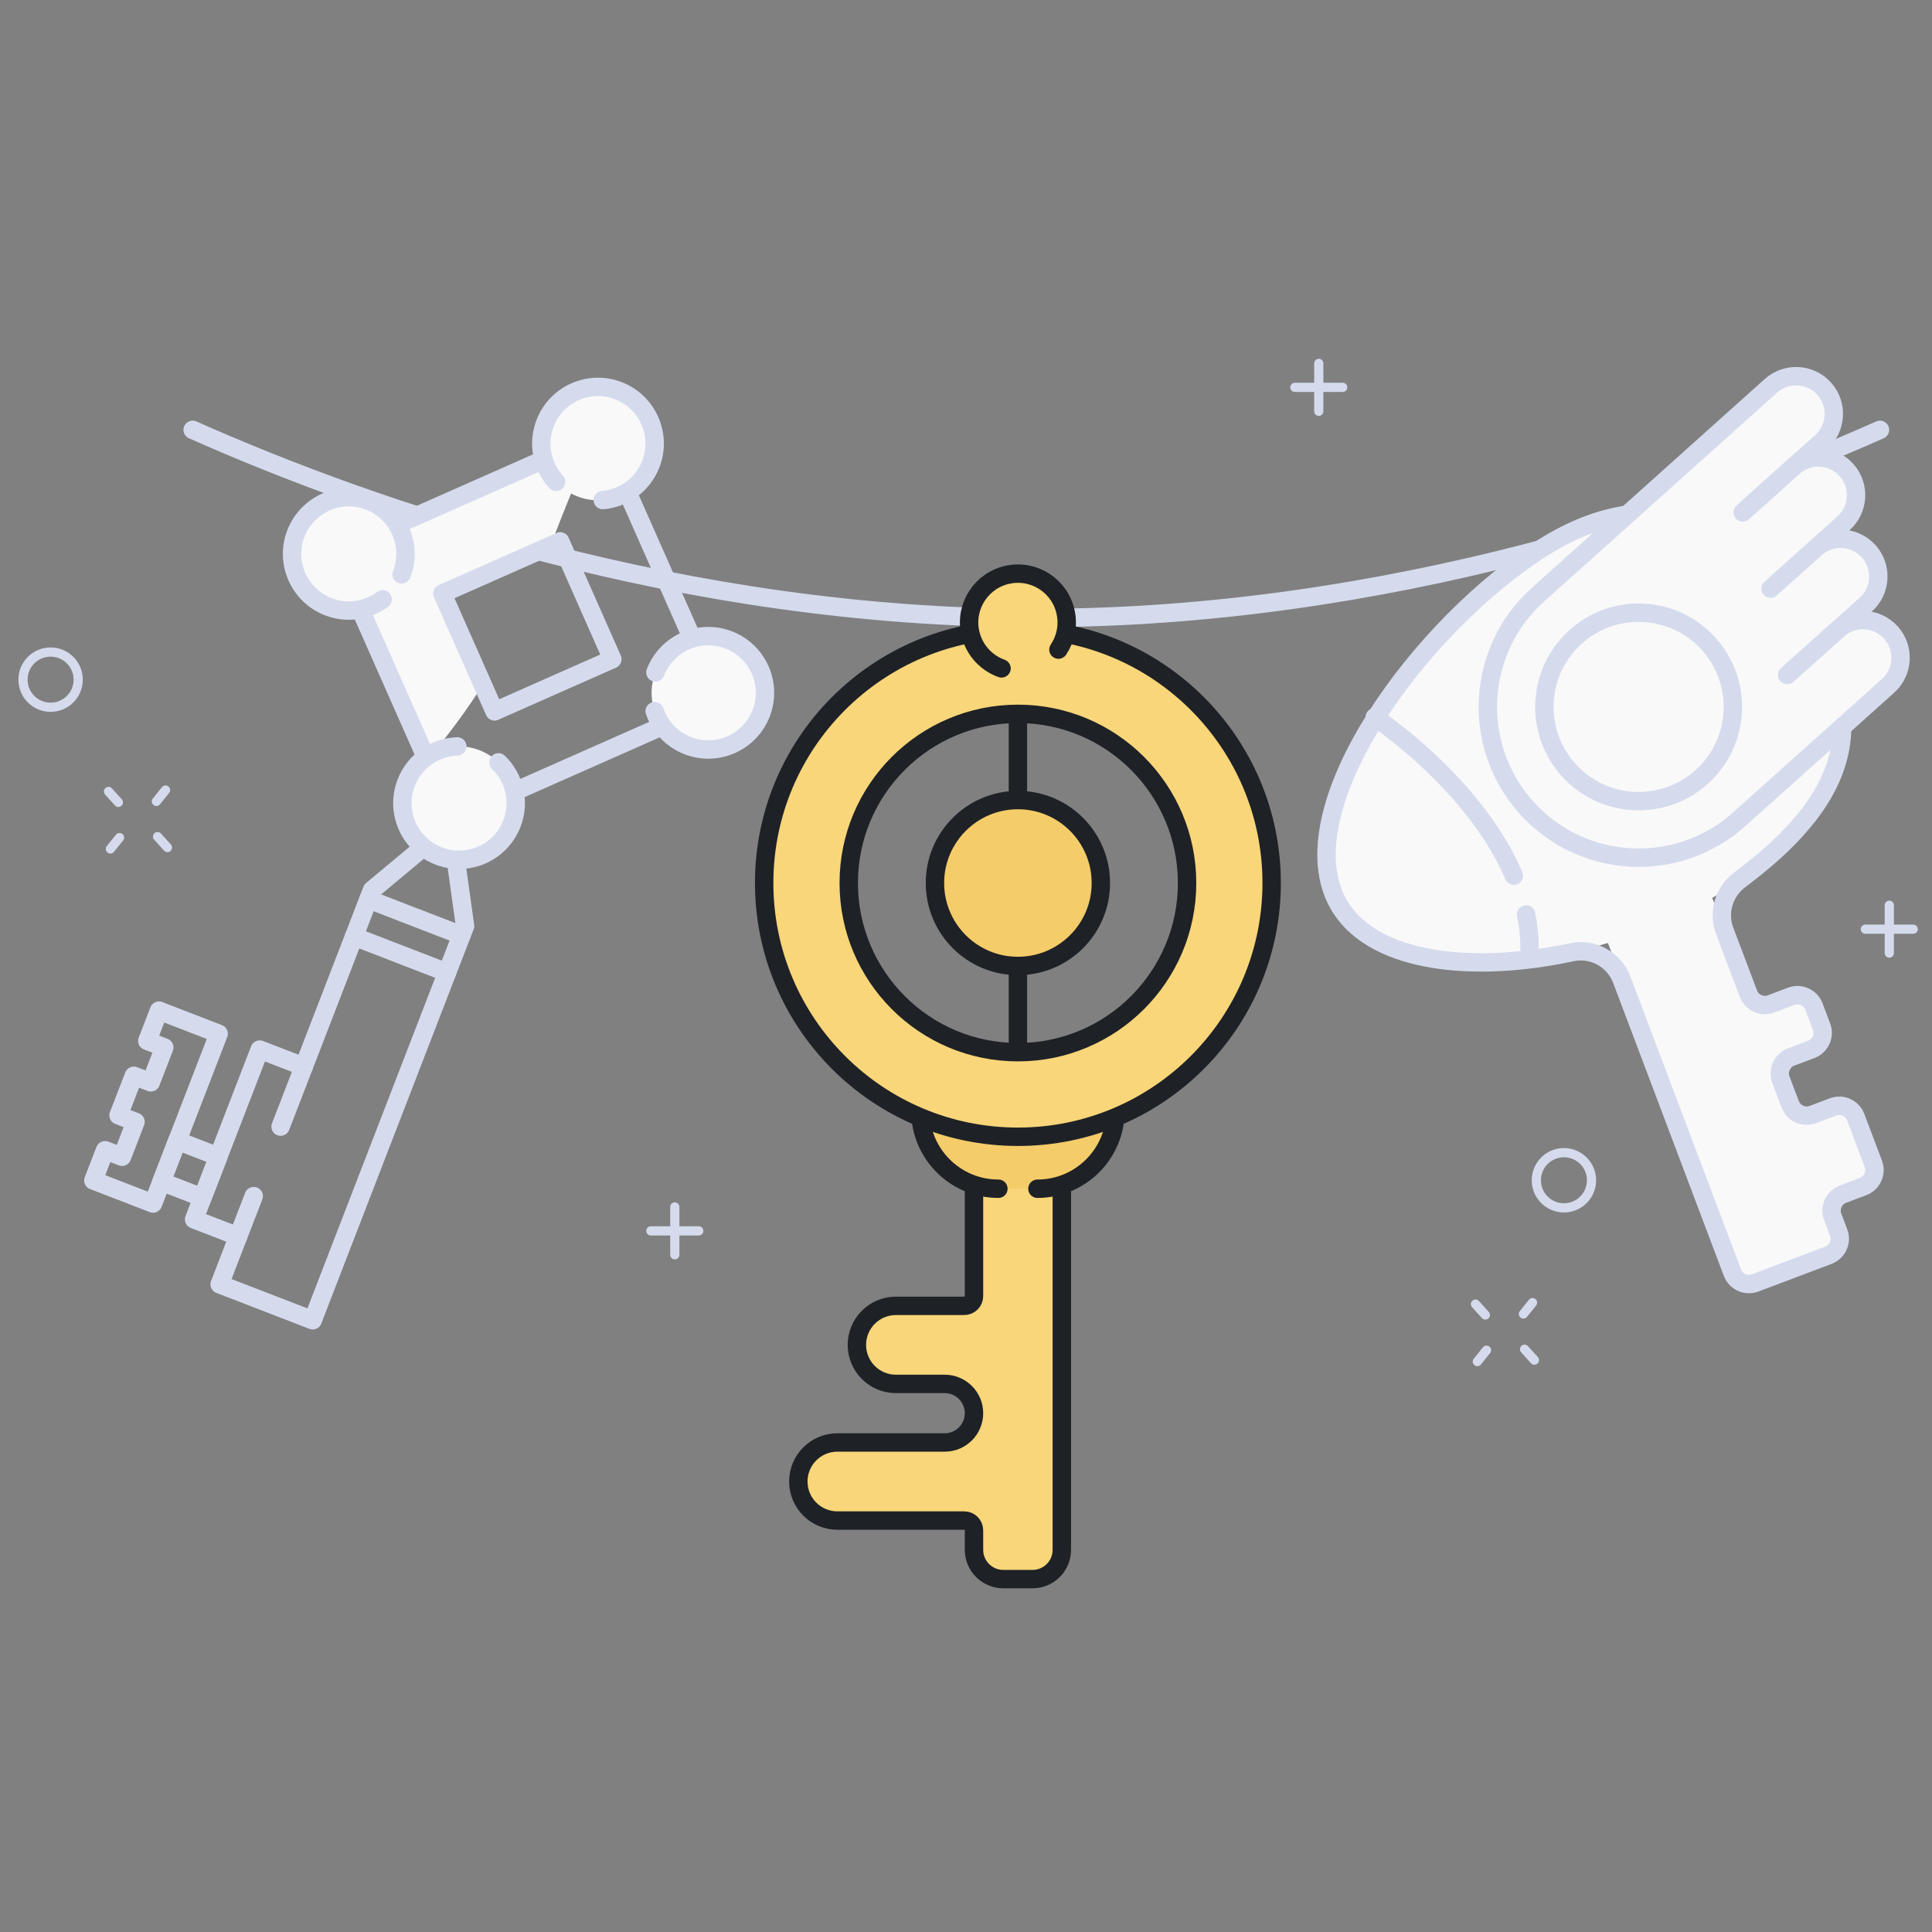 <svg xmlns="http://www.w3.org/2000/svg" width="210" height="210" viewBox="0 0 210 210">
  <rect x="0" y="0" width="210" height="210" fill="#808080" stroke="none"/>
  <g fill="none" fill-rule="evenodd">
    <g transform="translate(2 39)">
      <path stroke="#D5DBED" stroke-width="2" d="M18.942,7.722 C38.516,16.423 72.264,28.174 110.643,28.174 C149.021,28.174 182.77,16.423 202.343,7.722" stroke-linecap="round" stroke-linejoin="round"/>
      <path fill="#F9F9F9" d="M50.473,35.435 L46.083,25.515 L57.864,20.3 C59.288,16.375 61.005,12.554 62.407,8.615 L34.412,21.005 L44.444,43.67 C46.598,41.032 48.657,38.325 50.473,35.435"/>
      <polyline stroke="#D5DBED" stroke-width="2" points="28.499 83.459 38.435 57.745 47.009 50.596 48.549 61.653 31.99 104.507 21.875 100.6 25.58 91.011" stroke-linecap="round" stroke-linejoin="round"/>
      <polygon stroke="#D5DBED" stroke-width="2" points="47.242 49.994 76.231 37.164 63.401 8.176 34.412 21.005" stroke-linecap="round" stroke-linejoin="round"/>
      <polygon stroke="#D5DBED" stroke-width="2" points="51.752 38.323 64.561 32.654 58.892 19.845 46.083 25.514" stroke-linecap="round" stroke-linejoin="round"/>
      <path fill="#F9F9F9" d="M68.745 11.437C67.519 14.611 63.952 16.19 60.778 14.963 57.604 13.737 56.025 10.17 57.252 6.996 58.478 3.822 62.045 2.244 65.219 3.47 68.393 4.696 69.972 8.263 68.745 11.437M53.645 50.515C52.419 53.689 48.852 55.268 45.678 54.041 42.504 52.815 40.925 49.248 42.152 46.074 43.378 42.9 46.945 41.322 50.119 42.548 53.293 43.774 54.872 47.341 53.645 50.515M72.767 42.052C69.593 40.825 68.015 37.259 69.241 34.085 70.467 30.911 74.034 29.332 77.208 30.558 80.382 31.785 81.961 35.352 80.734 38.526 79.508 41.699 75.941 43.278 72.767 42.052M33.689 26.953C30.515 25.726 28.937 22.16 30.163 18.986 31.389 15.812 34.956 14.233 38.13 15.459 41.304 16.686 42.882 20.253 41.656 23.427 40.43 26.6 36.863 28.179 33.689 26.953"/>
      <path stroke="#D5DBED" stroke-width="2" d="M58.449 13.372C56.925 11.701 56.382 9.249 57.252 6.996 58.477 3.822 62.045 2.244 65.219 3.47 68.392 4.696 69.972 8.263 68.745 11.437 67.868 13.707 65.793 15.161 63.523 15.356M52.181 43.864C53.907 45.533 54.565 48.135 53.645 50.515 52.419 53.689 48.851 55.268 45.678 54.041 42.504 52.815 40.925 49.248 42.152 46.074 43.072 43.694 45.308 42.211 47.707 42.135M69.24 34.085C70.468 30.911 74.034 29.332 77.207 30.559 80.382 31.785 81.96 35.352 80.734 38.526 79.507 41.7 75.941 43.278 72.766 42.052 71.001 41.37 69.73 39.964 69.159 38.304M39.59 26.148C37.949 27.367 35.737 27.744 33.69 26.953 30.516 25.726 28.937 22.159 30.163 18.985 31.39 15.812 34.957 14.232 38.131 15.459 41.304 16.686 42.883 20.252 41.657 23.426M38.044 58.756L48.158 62.664M36.481 62.802L46.595 66.71" stroke-linecap="round" stroke-linejoin="round"/>
      <polyline stroke="#D5DBED" stroke-width="2" points="31.02 76.934 26.229 75.083 19.097 93.541 23.888 95.392" stroke-linecap="round" stroke-linejoin="round"/>
      <polygon stroke="#D5DBED" stroke-width="2" points="18.138 71.956 17.127 71.565 15.282 70.852 14.012 74.14 15.857 74.852 14.391 78.645 12.546 77.933 10.885 82.231 12.73 82.944 11.264 86.737 9.42 86.024 8.149 89.311 9.994 90.024 11.006 90.414 14.635 91.817 21.767 73.358" stroke-linecap="round" stroke-linejoin="round"/>
      <polygon stroke="#D5DBED" stroke-width="2" points="20.012 91.176 15.55 89.452 17.273 84.989 21.735 86.714" stroke-linecap="round" stroke-linejoin="round"/>
      <path fill="#F9F9F9" d="M187.417,56.395 C201.463,45.788 199.888,37.122 193.59,27.415 C187.292,17.707 177.491,12.493 164.61,21.242 C151.052,30.45 137.476,50.028 143.773,59.735 C148.104,66.41 160.931,66.996 172.774,63.499 L186.309,99.332 C186.683,100.323 187.789,100.822 188.78,100.448 L196.735,97.443 C197.725,97.069 198.225,95.963 197.851,94.973 L197.208,93.27 C196.834,92.279 197.333,91.172 198.324,90.798 L200.508,89.974 C201.498,89.599 201.998,88.493 201.624,87.502 L199.709,82.433 C199.335,81.442 198.229,80.943 197.238,81.317 L195.054,82.142 C194.063,82.516 192.957,82.016 192.583,81.025 L191.576,78.361 C191.202,77.37 191.702,76.264 192.692,75.89 L194.876,75.065 C195.867,74.69 196.367,73.584 195.993,72.594 L195.167,70.41 C194.793,69.419 193.687,68.919 192.696,69.293 L190.513,70.119 C189.522,70.493 188.416,69.993 188.042,69.002 L184.113,58.603 C185.273,57.909 186.383,57.176 187.417,56.395"/>
      <path stroke="#D5DBED" stroke-width="2" d="M187.417 56.395C201.463 45.788 199.888 37.122 193.59 27.415 187.292 17.707 177.491 12.493 164.61 21.242 151.052 30.45 137.476 50.028 143.773 59.735 147.627 65.675 158.209 66.793 168.839 64.503 171.141 64.007 173.453 65.298 174.285 67.5L186.309 99.332C186.683 100.323 187.789 100.822 188.78 100.448L196.735 97.443C197.725 97.069 198.225 95.963 197.851 94.973L197.208 93.27C196.834 92.279 197.333 91.172 198.324 90.798L200.508 89.974C201.498 89.599 201.998 88.493 201.624 87.502L199.709 82.433C199.335 81.442 198.229 80.943 197.238 81.317L195.054 82.142C194.063 82.516 192.957 82.016 192.583 81.025L191.576 78.361C191.202 77.37 191.702 76.264 192.692 75.89L194.876 75.065C195.867 74.69 196.367 73.584 195.993 72.594L195.167 70.41C194.793 69.419 193.687 68.919 192.696 69.293L190.513 70.119C189.522 70.493 188.416 69.993 188.042 69.002L185.462 62.174C184.698 60.15 185.401 57.884 187.143 56.6 187.235 56.532 187.326 56.463 187.417 56.395zM163.88 60.401C164.176 61.851 164.312 63.343 164.243 64.866M147.429 38.952C147.429 38.952 158.266 46.122 162.549 56.189" stroke-linecap="round" stroke-linejoin="round"/>
      <path fill="#F9F9F9" d="M190.495,2.937 L170.97,20.439 L165.173,25.637 C158.433,31.678 157.867,42.039 163.909,48.779 C169.951,55.52 180.312,56.084 187.052,50.044 L191.018,46.487 L203.222,35.548 C204.907,34.038 205.048,31.448 203.537,29.762 C202.027,28.078 199.437,27.936 197.752,29.447 L200.803,26.712 C202.488,25.201 202.629,22.61 201.119,20.925 C199.608,19.241 197.018,19.099 195.333,20.61 L198.384,17.875 C200.069,16.364 200.21,13.774 198.7,12.089 C197.189,10.405 194.599,10.262 192.914,11.773 L195.965,9.039 C197.65,7.527 197.791,4.938 196.281,3.252 C194.77,1.567 192.18,1.427 190.495,2.937"/>
      <path stroke="#D5DBED" stroke-width="2" d="M187.422 16.696L192.914 11.774C194.599 10.263 197.189 10.404 198.7 12.09 200.21 13.774 200.068 16.365 198.383 17.875L190.451 24.986M195.333 20.61C197.018 19.1 199.608 19.241 201.119 20.926 202.629 22.611 202.488 25.201 200.803 26.712L192.871 33.822" stroke-linecap="round" stroke-linejoin="round"/>
      <path stroke="#D5DBED" stroke-width="2" d="M192.26,34.369 L197.752,29.447 C199.437,27.936 202.027,28.077 203.537,29.763 C205.048,31.447 204.906,34.038 203.221,35.548 L191.018,46.488 L187.052,50.043 C180.312,56.085 169.95,55.519 163.909,48.779 C157.867,42.039 158.433,31.678 165.173,25.636 L170.969,20.44 L190.495,2.936 C192.18,1.426 194.77,1.567 196.281,3.252 C197.791,4.937 197.65,7.528 195.965,9.038 L188.032,16.149" stroke-linecap="round" stroke-linejoin="round"/>
      <path stroke="#D5DBED" stroke-width="2" d="M183.739,31.002 C187.516,35.214 187.161,41.69 182.95,45.466 C178.738,49.243 172.261,48.889 168.486,44.677 C164.708,40.464 165.062,33.988 169.275,30.212 C173.488,26.436 179.964,26.79 183.739,31.002 Z" stroke-linecap="round" stroke-linejoin="round"/>
      <path fill="#F8D679" d="M103.869,80.663 L103.869,101.879 C103.869,102.465 103.394,102.94 102.808,102.94 L95.383,102.94 C93.039,102.94 91.14,104.84 91.14,107.183 C91.14,109.526 93.039,111.426 95.383,111.426 L100.687,111.426 C102.444,111.426 103.869,112.851 103.869,114.609 C103.869,116.366 102.444,117.791 100.687,117.791 L89.018,117.791 C86.674,117.791 84.775,119.691 84.775,122.034 C84.775,124.378 86.674,126.278 89.018,126.278 L102.808,126.278 C103.394,126.278 103.869,126.752 103.869,127.338 L103.869,129.46 C103.869,131.218 105.294,132.642 107.052,132.642 L110.234,132.642 C111.992,132.642 113.416,131.218 113.416,129.46 L113.416,80.663 L103.869,80.663 Z"/>
      <path stroke="#1E2126" stroke-width="2" d="M103.869,80.663 L103.869,101.879 C103.869,102.465 103.394,102.94 102.808,102.94 L95.383,102.94 C93.039,102.94 91.14,104.84 91.14,107.183 C91.14,109.526 93.039,111.426 95.383,111.426 L100.687,111.426 C102.444,111.426 103.869,112.851 103.869,114.609 C103.869,116.366 102.444,117.791 100.687,117.791 L89.018,117.791 C86.674,117.791 84.775,119.691 84.775,122.034 C84.775,124.378 86.674,126.278 89.018,126.278 L102.808,126.278 C103.394,126.278 103.869,126.752 103.869,127.338 L103.869,129.46 C103.869,131.218 105.294,132.642 107.052,132.642 L110.234,132.642 C111.992,132.642 113.416,131.218 113.416,129.46 L113.416,80.663 L103.869,80.663 Z" stroke-linecap="round" stroke-linejoin="round"/>
      <path fill="#F4CC69" d="M110.764,90.21 L106.521,90.21 C101.834,90.21 98.034,86.41 98.034,81.724 L119.25,81.724 C119.25,86.41 115.451,90.21 110.764,90.21"/>
      <path stroke="#1E2126" stroke-width="2" d="M106.521,90.21 C101.834,90.21 98.034,86.41 98.034,81.724 L119.25,81.724 C119.25,86.41 115.451,90.21 110.764,90.21" stroke-linecap="round" stroke-linejoin="round"/>
      <path fill="#F8D679" d="M108.643,75.544 C98.39,75.544 90.079,67.232 90.079,56.98 C90.079,46.727 98.39,38.416 108.643,38.416 C118.895,38.416 127.207,46.727 127.207,56.98 C127.207,67.232 118.895,75.544 108.643,75.544 M108.643,29.399 C93.41,29.399 81.062,41.747 81.062,56.98 C81.062,72.212 93.41,84.561 108.643,84.561 C123.875,84.561 136.224,72.212 136.224,56.98 C136.224,41.747 123.875,29.399 108.643,29.399"/>
      <path stroke="#1E2126" stroke-width="2" d="M136.224,56.98 C136.224,41.748 123.875,29.399 108.643,29.399 C93.41,29.399 81.062,41.748 81.062,56.98 C81.062,72.213 93.41,84.561 108.643,84.561 C123.875,84.561 136.224,72.213 136.224,56.98 Z" stroke-linecap="round" stroke-linejoin="round"/>
      <path stroke="#1E2126" stroke-width="2" d="M127.03 56.98C127.03 46.825 118.798 38.593 108.643 38.593 98.488 38.593 90.256 46.825 90.256 56.98 90.256 67.135 98.488 75.368 108.643 75.368 118.798 75.368 127.03 67.135 127.03 56.98zM108.643 38.593L108.643 74.307" stroke-linecap="round" stroke-linejoin="round"/>
      <path fill="#F4CC69" d="M117.659,56.98 C117.659,52.001 113.622,47.963 108.642,47.963 C103.662,47.963 99.625,52.001 99.625,56.98 C99.625,61.96 103.662,65.997 108.642,65.997 C113.622,65.997 117.659,61.96 117.659,56.98"/>
      <path stroke="#1E2126" stroke-width="2" d="M117.659,56.98 C117.659,52.001 113.622,47.963 108.642,47.963 C103.662,47.963 99.625,52.001 99.625,56.98 C99.625,61.96 103.662,65.997 108.642,65.997 C113.622,65.997 117.659,61.96 117.659,56.98 Z" stroke-linecap="round" stroke-linejoin="round"/>
      <path fill="#F8D679" d="M113.846,27.628 C113.278,24.754 110.488,22.885 107.615,23.452 C104.741,24.02 102.871,26.81 103.439,29.684 C104.007,32.558 106.796,34.427 109.67,33.859 C112.544,33.292 114.413,30.502 113.846,27.628"/>
      <path stroke="#1E2126" stroke-width="2" d="M113.049,31.608 C113.804,30.48 114.13,29.064 113.846,27.628 C113.278,24.754 110.488,22.884 107.615,23.452 C104.741,24.02 102.871,26.81 103.439,29.683 C103.815,31.583 105.161,33.044 106.861,33.652" stroke-linecap="round" stroke-linejoin="round"/>
      <path stroke="#D5DBED" d="M15.994 46.873L15 48.111M10.992 52.042L9.998 53.279M16.199 53.122L15.126 51.937M10.867 48.215L9.794 47.03M164.579 102.591L163.585 103.828M159.576 107.76L158.582 108.997M164.783 108.839L163.71 107.654M159.451 103.933L158.378 102.748M141.345.5L141.345 5.704M143.947 3.102L138.744 3.102M203.358 59.395L203.358 64.599M205.959 61.997L200.756 61.997M71.349 92.19L71.349 97.393M73.95 94.792L68.746 94.792M6.5 34.876C6.5 36.532 5.157 37.876 3.5 37.876 1.843 37.876.5 36.532.5 34.876.5 33.218 1.843 31.875 3.5 31.875 5.157 31.875 6.5 33.218 6.5 34.876zM170.992 89.29C170.992 90.947 169.649 92.29 167.992 92.29 166.335 92.29 164.992 90.947 164.992 89.29 164.992 87.633 166.335 86.29 167.992 86.29 169.649 86.29 170.992 87.633 170.992 89.29z" stroke-linecap="round" stroke-linejoin="round"/>
    </g>
    <rect width="210" height="210"/>
  </g>
</svg>
